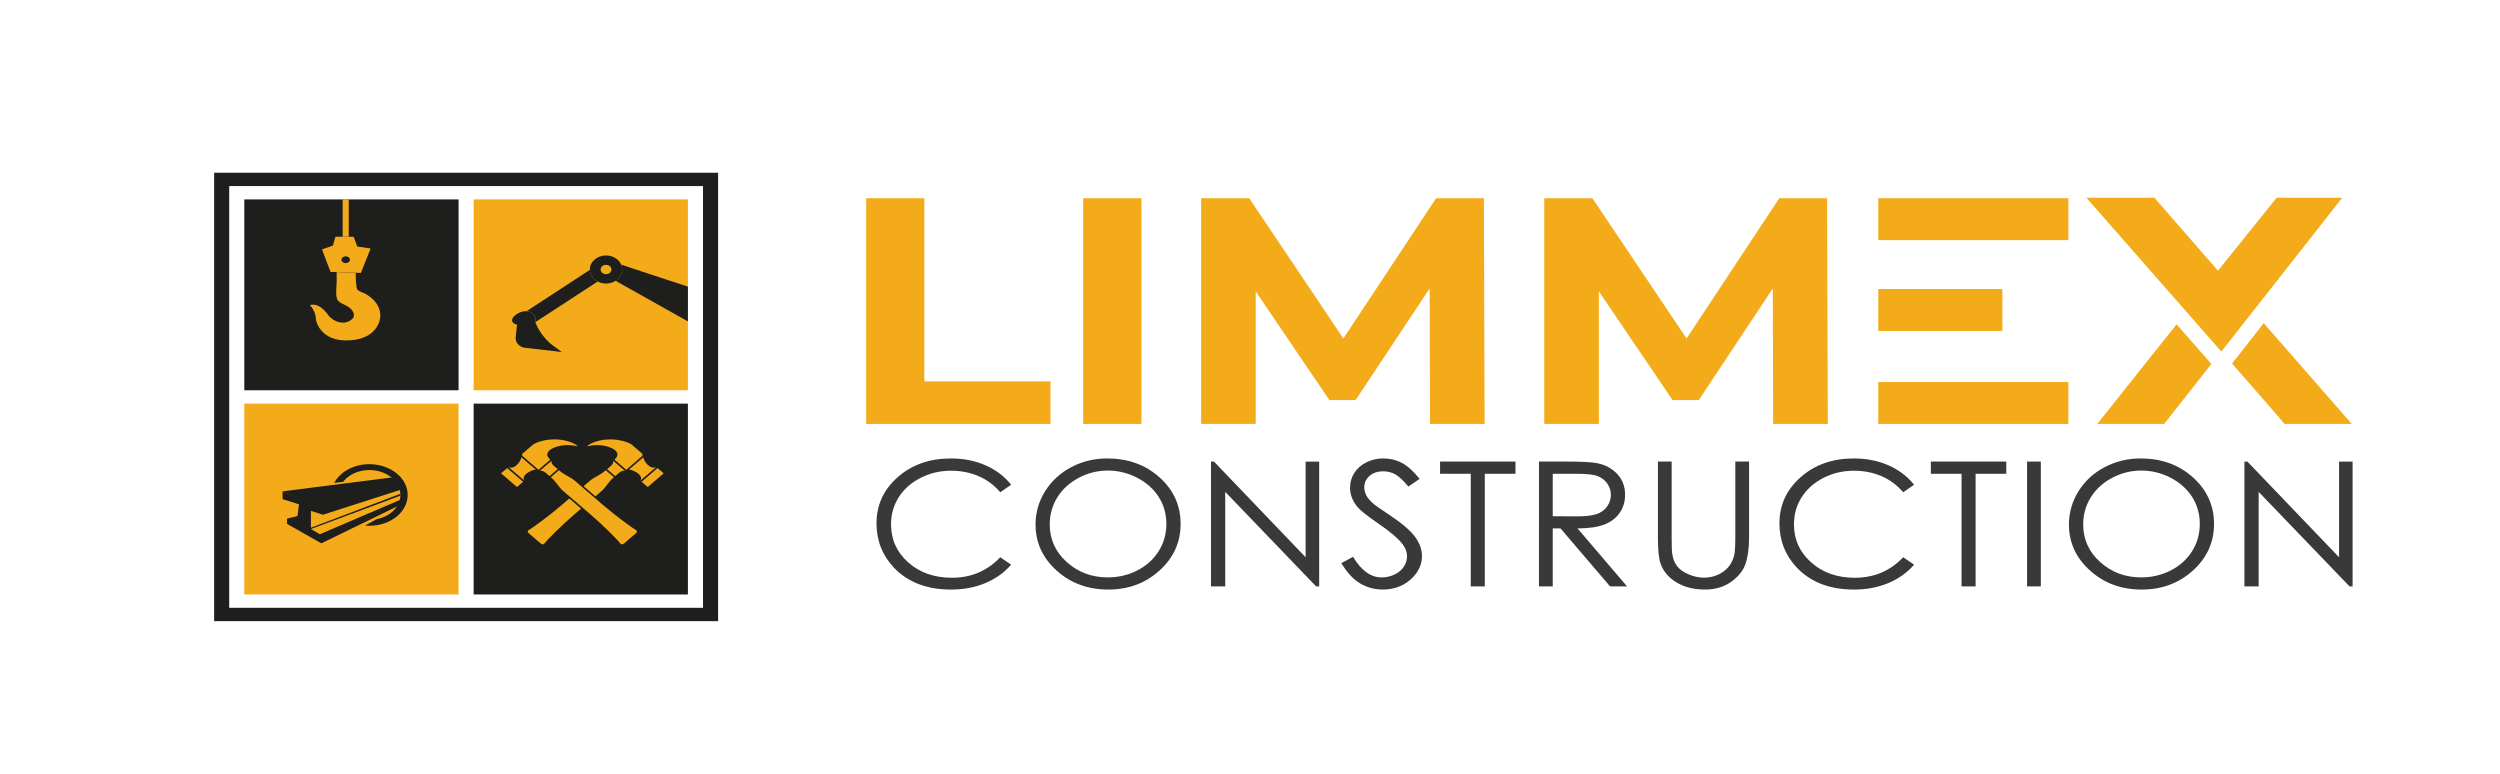 <?xml version="1.0" encoding="utf-8"?>
<!-- Generator: Adobe Illustrator 16.0.3, SVG Export Plug-In . SVG Version: 6.00 Build 0)  -->
<!DOCTYPE svg PUBLIC "-//W3C//DTD SVG 1.1//EN" "http://www.w3.org/Graphics/SVG/1.1/DTD/svg11.dtd">
<svg version="1.1" id="Layer_1" xmlns="http://www.w3.org/2000/svg" xmlns:xlink="http://www.w3.org/1999/xlink" x="0px" y="0px"
	 width="122.667px" height="38px" viewBox="0 0 122.667 38" enable-background="new 0 0 122.667 38" xml:space="preserve">
<rect x="11.987" y="9.785" fill="#1E1E1D" width="10.513" height="9.365"/>
<rect x="23.24" y="9.785" fill="#F4AB1A" width="10.513" height="9.365"/>
<rect x="23.24" y="19.804" fill="#1E1E1D" width="10.513" height="9.365"/>
<rect x="11.987" y="19.804" fill="#F4AB1A" width="10.513" height="9.365"/>
<path fill="#1E1E1D" d="M27.562,17.271l-1.788-0.204c-0.29-0.033-0.497-0.258-0.471-0.51l0.066-0.63c0,0-0.378-0.065-0.189-0.361
	c0,0,0.254-0.313,0.654-0.297c0.009,0.001,0.018,0.001,0.026,0.002c0.387,0.031,0.446,0.374,0.422,0.526
	c-0.002,0.012-0.004,0.022-0.007,0.032c0,0,0.265,0.753,0.983,1.213L27.562,17.271z"/>
<path fill="#1E1E1D" d="M26.283,15.797c0.024-0.152-0.036-0.495-0.422-0.526c-0.009,0-0.017-0.001-0.026-0.002l3.107-2.026
	c0.008,0.242,0.159,0.453,0.384,0.57L26.283,15.797z"/>
<path fill="#1E1E1D" d="M29.916,13.391L29.916,13.391c-0.006,0.005-0.012,0.01-0.018,0.014C29.905,13.4,29.91,13.396,29.916,13.391"
	/>
<path fill="#1E1E1D" d="M33.753,14.065v1.705l-3.55-1.991c0.197-0.125,0.325-0.328,0.325-0.557c0-0.083-0.016-0.163-0.047-0.236
	L33.753,14.065z"/>
<path fill="#1E1E1D" d="M29.898,13.405c0.006-0.004,0.012-0.009,0.018-0.013v-0.001C29.91,13.396,29.905,13.4,29.898,13.405
	 M29.898,13.405c0.006-0.004,0.012-0.009,0.018-0.013v-0.001C29.91,13.396,29.905,13.4,29.898,13.405"/>
<path fill="#1E1E1D" d="M30.481,12.987c-0.111-0.264-0.403-0.452-0.746-0.452c-0.438,0-0.793,0.308-0.793,0.688
	c0,0.008,0,0.014,0.001,0.02c0.008,0.242,0.159,0.453,0.383,0.57c0.12,0.063,0.259,0.099,0.409,0.099
	c0.175,0,0.336-0.049,0.468-0.132c0.197-0.125,0.325-0.328,0.325-0.557C30.528,13.14,30.513,13.061,30.481,12.987 M29.917,13.391
	L29.917,13.391L29.917,13.391c-0.007,0.005-0.013,0.01-0.019,0.014c-0.045,0.03-0.101,0.048-0.163,0.048
	c-0.146,0-0.264-0.103-0.264-0.229c0-0.033,0.008-0.064,0.023-0.093l0.027-0.041c0.005-0.006,0.011-0.013,0.017-0.019
	s0.013-0.012,0.02-0.017c0.012-0.011,0.027-0.021,0.043-0.028c0.039-0.021,0.086-0.031,0.135-0.031c0.146,0,0.265,0.102,0.265,0.228
	C30,13.29,29.968,13.349,29.917,13.391"/>
<polygon fill="#F4AB1A" points="25.367,23.898 24.585,23.225 24.886,22.966 25.668,23.639 "/>
<path fill="#F4AB1A" d="M28.34,21.9c0-0.055-0.453-0.342-1.126-0.342c-0.595,0-0.997,0.203-1.066,0.262
	c-0.054,0.046-0.345,0.297-0.494,0.424c-0.047,0.04-0.047,0.105,0,0.146l0.307,0.264l0.462,0.396L27,22.554
	c-0.405-0.348,0.101-0.618,0.543-0.69C27.963,21.794,28.34,21.901,28.34,21.9"/>
<path fill="#F4AB1A" d="M26.285,23.04l-0.351-0.302l-0.351-0.302c-0.03,0.216-0.343,0.629-0.635,0.477l0.391,0.336l0.391,0.336
	C25.554,23.334,26.034,23.065,26.285,23.04"/>
<path fill="#F4AB1A" d="M27.187,22.868c-0.108-0.093-0.151-0.181-0.125-0.261l-0.058,0.051l-0.23,0.198l-0.231,0.198l-0.058,0.051
	c0.093-0.023,0.195,0.014,0.304,0.106l0.175,0.151l0.2-0.171l0.199-0.171L27.187,22.868z"/>
<path fill="#F4AB1A" d="M31.204,26.004c-0.182-0.095-1.023-0.715-1.621-1.229c-0.665-0.572-0.553-0.475-1.382-1.189
	c-0.225-0.193-0.474-0.253-0.776-0.513l-0.2,0.171l-0.199,0.171c0.303,0.26,0.372,0.474,0.597,0.667
	c0.831,0.714,0.718,0.617,1.383,1.189c0.597,0.514,1.319,1.237,1.429,1.395c0.035,0.05,0.116,0.058,0.165,0.016l0.312-0.269
	l0.313-0.269C31.271,26.104,31.262,26.035,31.204,26.004"/>
<polygon fill="#F4AB1A" points="32.263,22.966 31.481,23.639 31.782,23.898 32.564,23.225 "/>
<path fill="#F4AB1A" d="M29.606,21.863c0.442,0.073,0.948,0.342,0.543,0.691l0.579,0.497l0.461-0.397l0.307-0.264
	c0.022-0.019,0.035-0.045,0.035-0.072c0-0.027-0.013-0.054-0.035-0.073c-0.149-0.128-0.44-0.378-0.494-0.424
	c-0.069-0.06-0.471-0.262-1.066-0.262c-0.674,0-1.126,0.288-1.126,0.342C28.809,21.9,29.186,21.794,29.606,21.863"/>
<path fill="#F4AB1A" d="M31.81,23.249l0.391-0.336c-0.292,0.152-0.605-0.261-0.635-0.477l-0.351,0.302l-0.351,0.302
	c0.251,0.026,0.731,0.295,0.555,0.546L31.81,23.249z"/>
<path fill="#F4AB1A" d="M29.787,23.02l0.199,0.171l0.199,0.171l0.176-0.151c0.109-0.094,0.21-0.13,0.304-0.107l-0.058-0.05
	l-0.23-0.198l-0.23-0.198l-0.059-0.05c0.026,0.08-0.016,0.168-0.125,0.261L29.787,23.02z"/>
<path fill="#F4AB1A" d="M27.566,24.775c-0.597,0.514-1.438,1.135-1.621,1.229c-0.059,0.031-0.068,0.1-0.02,0.142l0.313,0.269
	l0.313,0.269c0.048,0.041,0.129,0.034,0.164-0.017c0.11-0.157,0.832-0.88,1.429-1.394c0.16-0.138,0.274-0.236,0.368-0.317
	l-0.578-0.498C27.841,24.539,27.726,24.638,27.566,24.775"/>
<path fill="#F4AB1A" d="M29.527,24.083c0.225-0.193,0.295-0.408,0.597-0.667l-0.2-0.171l-0.199-0.171
	c-0.302,0.26-0.551,0.32-0.776,0.513c-0.124,0.106-0.226,0.194-0.313,0.269l0.579,0.498C29.302,24.277,29.404,24.189,29.527,24.083"
	/>
<path fill="#1E1E1D" d="M19.646,23.401v0.496l-0.071,0.02l-3.734,1.085l-1.976-0.893l5.342-0.681l0.415-0.053
	C19.63,23.383,19.638,23.392,19.646,23.401"/>
<polygon fill="#1E1E1D" points="19.646,23.825 19.646,24.035 15.841,25.257 15.255,25.066 15.255,25.895 19.646,24.228 
	19.646,24.319 15.255,25.958 15.694,26.213 19.646,24.521 19.646,24.77 15.767,26.66 14.084,25.704 14.084,25.448 14.597,25.321 
	14.67,24.747 13.865,24.492 13.865,24.109 15.767,24.874 "/>
<path fill="#1E1E1D" d="M19.646,23.401c-0.008-0.009-0.016-0.018-0.024-0.026c-0.343-0.364-0.886-0.6-1.496-0.6
	c-0.773,0-1.438,0.377-1.726,0.916l0.433-0.046c0.267-0.349,0.747-0.582,1.293-0.582c0.422,0,0.806,0.14,1.081,0.365
	c0.147,0.12,0.264,0.264,0.339,0.424c0.011,0.021,0.021,0.043,0.029,0.065c0.017,0.041,0.03,0.083,0.041,0.127
	c0.015,0.06,0.024,0.122,0.028,0.185c0.001,0.019,0.002,0.038,0.002,0.057c0,0.012,0,0.022-0.001,0.033v0.001
	c-0.002,0.073-0.013,0.145-0.03,0.214c-0.03,0.114-0.078,0.222-0.144,0.321c-0.202,0.308-0.562,0.538-0.993,0.62l-0.566,0.312
	c0.07,0.006,0.142,0.01,0.214,0.01c1.035,0,1.877-0.677,1.877-1.51C20.004,23.956,19.871,23.65,19.646,23.401"/>
<path fill="#F4AB1A" d="M17.531,12.096l-0.18-0.48h-0.893l-0.12,0.431l-0.537,0.192l0.417,1.103l0.298,0.01l0.935,0.03h0
	l0.257,0.009l0.477-1.199L17.531,12.096z M16.964,12.911c-0.116,0-0.209-0.075-0.209-0.167s0.093-0.168,0.209-0.168
	c0.115,0,0.208,0.076,0.208,0.168S17.079,12.911,16.964,12.911"/>
<path fill="#F4AB1A" d="M18.663,15.5c0,0.003-0.002,1.103-1.49,1.199c-1.49,0.096-1.669-1.007-1.669-1.007
	c0-0.432-0.298-0.719-0.298-0.719s0.417-0.192,0.894,0.479c0.233,0.329,0.81,0.556,1.181,0.198c0.207-0.199,0-0.472-0.208-0.608
	c-0.188-0.123-0.487-0.183-0.544-0.398c-0.07-0.263-0.01-0.588-0.01-0.857v-0.434l0.935,0.03h0
	c-0.004,0.278,0.023,0.777,0.084,0.834c0.104,0.096,0.304,0.146,0.434,0.224c0.139,0.083,0.266,0.179,0.371,0.29
	C18.553,14.951,18.663,15.221,18.663,15.5"/>
<rect x="16.815" y="9.781" fill="#F4AB1A" width="0.296" height="1.835"/>
<path fill="#1E1E1D" d="M34.494,29.823H11.247V9.13h23.248V29.823z M35.234,8.475h-0.74H11.247h-0.74V9.13v20.693v0.655h0.74h23.248
	h0.74v-0.655V9.13V8.475z"/>
<polygon fill="#F4AB1A" points="42.5,9.726 45.356,9.726 45.356,18.712 51.545,18.712 51.545,20.801 42.5,20.801 "/>
<rect x="53.149" y="9.726" fill="#F4AB1A" width="2.857" height="11.075"/>
<polygon fill="#F4AB1A" points="70.165,20.801 70.147,14.156 66.515,19.63 65.228,19.63 61.613,14.298 61.613,20.801 58.933,20.801 
	58.933,9.726 61.295,9.726 65.915,16.608 70.465,9.726 72.81,9.726 72.845,20.801 "/>
<polygon fill="#F4AB1A" points="87.003,20.801 86.985,14.156 83.354,19.63 82.066,19.63 78.452,14.298 78.452,20.801 75.771,20.801 
	75.771,9.726 78.134,9.726 82.754,16.608 87.304,9.726 89.649,9.726 89.685,20.801 "/>
<rect x="92.161" y="9.725" fill="#F4AB1A" width="9.328" height="2.057"/>
<rect x="92.161" y="14.181" fill="#F4AB1A" width="6.09" height="2.057"/>
<rect x="92.161" y="18.744" fill="#F4AB1A" width="9.328" height="2.057"/>
<polygon fill="#F4AB1A" points="114.927,9.703 112.114,13.282 108.995,17.251 105.513,13.282 102.372,9.703 105.71,9.703 
	108.829,13.282 111.708,9.703 "/>
<path fill="#F4AB1A" d="M115.394,20.801h-3.299c-0.178-0.225-2.104-2.424-2.576-2.964l1.555-1.979L115.394,20.801z"/>
<polygon fill="#F4AB1A" points="108.505,17.857 106.188,20.801 102.907,20.801 106.798,15.913 "/>
<g>
	<path fill="#3A3939" d="M49.613,23.784l-0.533,0.371c-0.294-0.347-0.646-0.61-1.059-0.789c-0.412-0.179-0.864-0.269-1.357-0.269
		c-0.539,0-1.038,0.117-1.497,0.352c-0.459,0.235-0.815,0.55-1.068,0.945c-0.252,0.396-0.379,0.841-0.379,1.335
		c0,0.747,0.283,1.37,0.847,1.87c0.565,0.5,1.278,0.75,2.138,0.75c0.946,0,1.737-0.336,2.374-1.007l0.533,0.366
		c-0.337,0.389-0.757,0.689-1.261,0.901c-0.503,0.212-1.066,0.319-1.688,0.319c-1.182,0-2.114-0.357-2.797-1.07
		c-0.572-0.603-0.859-1.33-0.859-2.182c0-0.897,0.347-1.651,1.041-2.263c0.693-0.612,1.562-0.918,2.606-0.918
		c0.631,0,1.2,0.113,1.708,0.339C48.872,23.059,49.288,23.376,49.613,23.784z"/>
	<path fill="#3A3939" d="M54.326,22.494c1.023,0,1.879,0.309,2.569,0.928c0.689,0.619,1.034,1.381,1.034,2.286
		c0,0.897-0.344,1.658-1.031,2.282c-0.688,0.625-1.526,0.938-2.516,0.938c-1.002,0-1.848-0.311-2.537-0.933
		c-0.689-0.622-1.034-1.374-1.034-2.257c0-0.588,0.157-1.134,0.471-1.637c0.314-0.502,0.742-0.896,1.284-1.181
		C53.108,22.636,53.694,22.494,54.326,22.494z M54.355,23.089c-0.5,0-0.974,0.118-1.421,0.354c-0.448,0.236-0.797,0.554-1.049,0.954
		s-0.377,0.846-0.377,1.338c0,0.728,0.278,1.343,0.835,1.844c0.556,0.501,1.227,0.752,2.012,0.752c0.524,0,1.01-0.115,1.456-0.346
		c0.446-0.23,0.794-0.545,1.044-0.946c0.25-0.4,0.375-0.844,0.375-1.333c0-0.486-0.125-0.926-0.375-1.319
		c-0.25-0.393-0.602-0.708-1.056-0.944C55.346,23.207,54.865,23.089,54.355,23.089z"/>
	<path fill="#3A3939" d="M59.42,28.773v-6.125h0.146l4.496,4.695v-4.695h0.666v6.125h-0.151l-4.459-4.638v4.638H59.42z"/>
	<path fill="#3A3939" d="M65.815,27.632l0.574-0.312c0.404,0.674,0.871,1.012,1.4,1.012c0.227,0,0.439-0.048,0.639-0.144
		s0.351-0.224,0.455-0.385c0.104-0.161,0.156-0.332,0.156-0.512c0-0.206-0.077-0.407-0.23-0.604
		c-0.211-0.272-0.597-0.599-1.156-0.982c-0.564-0.386-0.914-0.665-1.053-0.837c-0.238-0.289-0.357-0.601-0.357-0.938
		c0-0.266,0.07-0.509,0.211-0.729s0.339-0.392,0.595-0.519c0.255-0.126,0.533-0.189,0.833-0.189c0.318,0,0.616,0.071,0.894,0.214
		c0.276,0.143,0.57,0.406,0.88,0.789l-0.552,0.379c-0.254-0.306-0.47-0.507-0.649-0.604s-0.375-0.146-0.586-0.146
		c-0.271,0-0.495,0.075-0.668,0.225c-0.173,0.15-0.26,0.335-0.26,0.554c0,0.133,0.031,0.263,0.092,0.388
		c0.062,0.125,0.174,0.261,0.336,0.408c0.088,0.078,0.379,0.282,0.872,0.612c0.585,0.392,0.985,0.74,1.204,1.045
		c0.217,0.305,0.326,0.612,0.326,0.92c0,0.444-0.188,0.83-0.559,1.158c-0.372,0.327-0.824,0.491-1.357,0.491
		c-0.41,0-0.782-0.1-1.115-0.298C66.405,28.431,66.097,28.098,65.815,27.632z"/>
	<path fill="#3A3939" d="M70.659,23.247v-0.6h3.701v0.6h-1.506v5.526h-0.689v-5.526H70.659z"/>
	<path fill="#3A3939" d="M75.513,22.647h1.345c0.75,0,1.259,0.028,1.524,0.083c0.401,0.083,0.728,0.262,0.979,0.536
		c0.252,0.274,0.377,0.611,0.377,1.011c0,0.333-0.086,0.627-0.26,0.879c-0.173,0.253-0.42,0.444-0.741,0.574
		c-0.321,0.129-0.766,0.195-1.332,0.198l2.429,2.844h-0.834l-2.43-2.844h-0.382v2.844h-0.675V22.647z M76.188,23.247v2.082
		l1.163,0.008c0.451,0,0.785-0.039,1.001-0.116c0.216-0.078,0.385-0.202,0.506-0.373s0.182-0.361,0.182-0.572
		c0-0.206-0.062-0.392-0.185-0.561c-0.122-0.168-0.283-0.288-0.482-0.36s-0.531-0.108-0.993-0.108H76.188z"/>
	<path fill="#3A3939" d="M81.348,22.647h0.675v3.698c0,0.438,0.01,0.712,0.027,0.82c0.034,0.242,0.112,0.443,0.234,0.606
		c0.123,0.163,0.311,0.298,0.565,0.408c0.254,0.11,0.51,0.165,0.767,0.165c0.224,0,0.438-0.043,0.644-0.129
		c0.204-0.086,0.376-0.206,0.515-0.358c0.137-0.153,0.238-0.337,0.303-0.554c0.046-0.156,0.068-0.475,0.068-0.958v-3.698h0.676
		v3.698c0,0.547-0.059,0.989-0.178,1.326c-0.117,0.337-0.354,0.631-0.707,0.881c-0.354,0.25-0.781,0.375-1.283,0.375
		c-0.545,0-1.012-0.118-1.4-0.354c-0.39-0.236-0.649-0.548-0.781-0.937c-0.083-0.239-0.124-0.669-0.124-1.291V22.647z"/>
	<path fill="#3A3939" d="M93.917,23.784l-0.533,0.371c-0.295-0.347-0.646-0.61-1.059-0.789s-0.865-0.269-1.357-0.269
		c-0.539,0-1.039,0.117-1.498,0.352c-0.459,0.235-0.814,0.55-1.066,0.945c-0.254,0.396-0.379,0.841-0.379,1.335
		c0,0.747,0.281,1.37,0.848,1.87c0.564,0.5,1.277,0.75,2.137,0.75c0.947,0,1.738-0.336,2.375-1.007l0.533,0.366
		c-0.338,0.389-0.758,0.689-1.262,0.901s-1.066,0.319-1.688,0.319c-1.182,0-2.113-0.357-2.797-1.07
		c-0.572-0.603-0.859-1.33-0.859-2.182c0-0.897,0.348-1.651,1.041-2.263c0.693-0.612,1.563-0.918,2.605-0.918
		c0.631,0,1.201,0.113,1.709,0.339C93.175,23.059,93.591,23.376,93.917,23.784z"/>
	<path fill="#3A3939" d="M94.741,23.247v-0.6h3.701v0.6h-1.506v5.526h-0.689v-5.526H94.741z"/>
	<path fill="#3A3939" d="M99.462,22.647h0.674v6.125h-0.674V22.647z"/>
	<path fill="#3A3939" d="M105.032,22.494c1.023,0,1.879,0.309,2.568,0.928s1.035,1.381,1.035,2.286c0,0.897-0.344,1.658-1.031,2.282
		c-0.689,0.625-1.527,0.938-2.518,0.938c-1.002,0-1.846-0.311-2.535-0.933c-0.689-0.622-1.035-1.374-1.035-2.257
		c0-0.588,0.158-1.134,0.471-1.637c0.314-0.502,0.742-0.896,1.285-1.181C103.815,22.636,104.401,22.494,105.032,22.494z
		 M105.062,23.089c-0.498,0-0.973,0.118-1.42,0.354c-0.447,0.236-0.799,0.554-1.049,0.954c-0.252,0.4-0.377,0.846-0.377,1.338
		c0,0.728,0.277,1.343,0.834,1.844c0.557,0.501,1.229,0.752,2.012,0.752c0.525,0,1.01-0.115,1.457-0.346
		c0.445-0.23,0.795-0.545,1.045-0.946c0.248-0.4,0.373-0.844,0.373-1.333c0-0.486-0.125-0.926-0.373-1.319
		c-0.25-0.393-0.604-0.708-1.057-0.944C106.054,23.207,105.571,23.089,105.062,23.089z"/>
	<path fill="#3A3939" d="M110.126,28.773v-6.125h0.146l4.498,4.695v-4.695h0.664v6.125h-0.15l-4.459-4.638v4.638H110.126z"/>
</g>
</svg>
